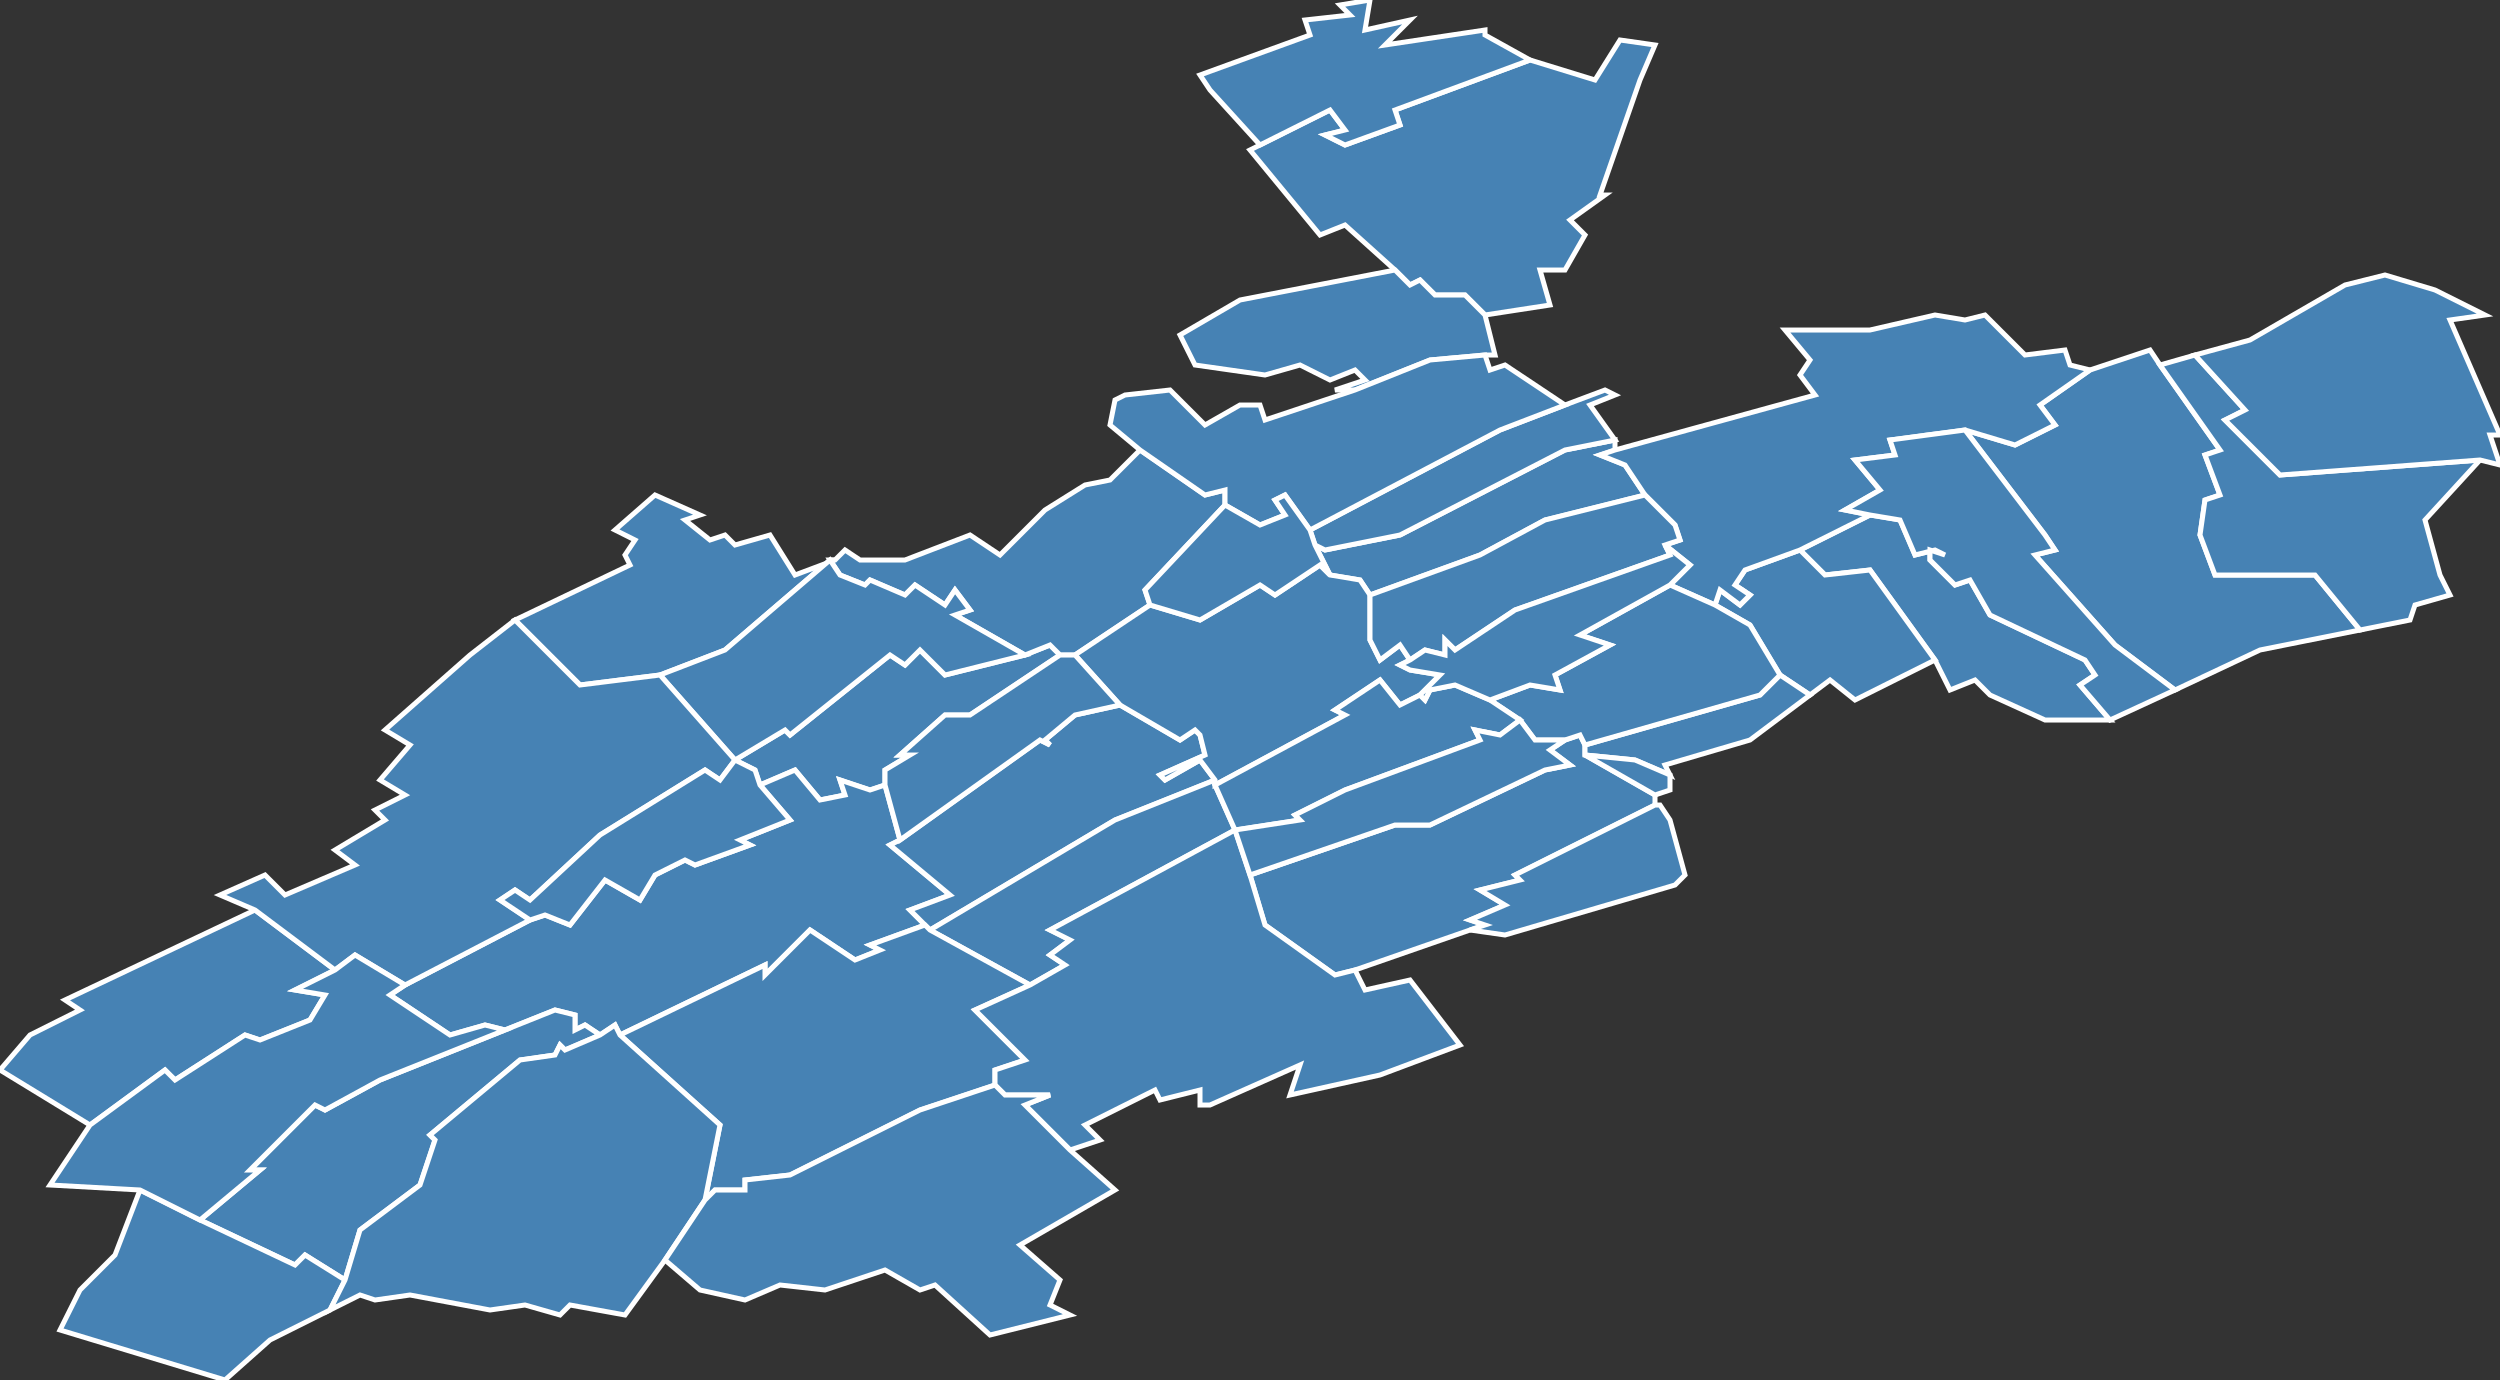 <?xml version="1.0" encoding="utf-8"?>
<svg version="1.1" id="svgmap" xmlns="http://www.w3.org/2000/svg" xmlns:xlink="http://www.w3.org/1999/xlink" x="0px" y="0px" width="100%" height="100%" viewBox="0 0 500 276">
<rect x="0" y="0" width="500" height="276" fill="#333333" stroke="none"/>
<polygon points="177,157 174,158 168,156 169,159 164,160 159,154 152,157 151,154 147,152 147,152 157,146 158,147 178,131 181,133 184,130 189,135 205,131 210,129 212,131 194,143 189,143 180,151 182,151 177,154 177,157" id="51087" class="commune" fill="steelblue" stroke-width="1" stroke="white" geotype="commune" geoname="Breuvery-sur-Coole" code_insee="51087" code_canton="5105"/><polygon points="180,168 178,169 190,179 182,182 185,185 174,189 176,190 171,192 162,186 153,195 153,193 124,207 123,205 120,207 117,205 115,206 115,203 111,202 101,206 97,205 90,207 78,199 81,197 106,184 109,183 114,185 121,176 128,180 131,175 137,172 139,173 150,169 148,168 158,164 152,157 159,154 164,160 169,159 168,156 174,158 177,157 180,168" id="51099" class="commune" fill="steelblue" stroke-width="1" stroke="white" geotype="commune" geoname="Bussy-Lettrée" code_insee="51099" code_canton="5105"/><polygon points="185,185 182,182 190,179 178,169 180,168 208,148 210,149 209,148 215,143 224,141 236,148 239,146 240,147 241,151 232,155 233,156 240,152 243,156 223,164 186,186 185,185" id="51106" class="commune" fill="steelblue" stroke-width="1" stroke="white" geotype="commune" geoname="Cernon" code_insee="51106" code_canton="5105"/><polygon points="103,124 126,113 125,111 127,108 123,106 131,99 140,103 137,104 142,108 145,107 147,109 154,107 159,115 167,112 166,112 145,130 132,135 116,137 103,124" id="51146" class="commune" fill="steelblue" stroke-width="1" stroke="white" geotype="commune" geoname="Cheniers" code_insee="51146" code_canton="5105"/><polygon points="331,159 331,161 303,175 304,176 296,178 301,181 294,184 297,185 294,186 271,194 267,195 253,185 250,175 279,165 286,165 309,154 314,153 310,150 313,148 316,147 317,149 317,151 331,159" id="51148" class="commune" fill="steelblue" stroke-width="1" stroke="white" geotype="commune" geoname="Cheppes-la-Prairie" code_insee="51148" code_canton="5105"/><polygon points="323,88 323,90 320,91 325,93 329,99 309,104 296,111 274,119 272,116 266,115 263,109 265,110 280,107 313,90 323,88" id="51149" class="commune" fill="steelblue" stroke-width="1" stroke="white" geotype="commune" geoname="Chepy" code_insee="51149" code_canton="5105"/><polygon points="247,166 210,186 214,188 210,191 213,193 206,197 186,186 223,164 243,156 243,157 247,166" id="51178" class="commune" fill="steelblue" stroke-width="1" stroke="white" geotype="commune" geoname="Coupetz" code_insee="51178" code_canton="5105"/><polygon points="472,126 452,130 435,138 423,129 407,111 411,110 409,107 393,86 403,89 411,85 408,81 418,74 430,70 432,73 444,90 441,91 444,99 441,100 440,107 443,115 463,115 472,126" id="51179" class="commune" fill="steelblue" stroke-width="1" stroke="white" geotype="commune" geoname="Coupéville" code_insee="51179" code_canton="5105"/><polygon points="409,144 398,139 395,136 390,138 387,132 374,114 365,115 360,110 374,103 380,104 383,111 387,110 389,111 386,110 386,112 391,117 394,116 398,123 417,132 419,135 416,137 422,144 409,144" id="51208" class="commune" fill="steelblue" stroke-width="1" stroke="white" geotype="commune" geoname="Dampierre-sur-Moivre" code_insee="51208" code_canton="5105"/><polygon points="186,186 206,197 195,202 205,212 199,214 199,217 184,222 158,235 149,236 149,238 143,238 141,240 144,225 124,207 153,193 153,195 162,186 171,192 176,190 174,189 185,185 186,186" id="51212" class="commune" fill="steelblue" stroke-width="1" stroke="white" geotype="commune" geoname="Dommartin-Lettrée" code_insee="51212" code_canton="5105"/><polygon points="230,121 215,131 212,131 210,129 205,131 191,123 194,122 191,118 189,121 183,117 181,119 174,116 173,117 168,115 166,112 167,112 169,110 172,112 181,112 194,107 200,111 209,102 217,97 222,96 228,90 241,99 245,98 245,101 229,118 230,121" id="51227" class="commune" fill="steelblue" stroke-width="1" stroke="white" geotype="commune" geoname="Écury-sur-Coole" code_insee="51227" code_canton="5105"/><polygon points="250,30 252,29 266,22 269,26 265,27 269,29 280,25 279,22 306,12 319,16 324,8 331,9 328,16 320,39 321,39 314,44 317,47 313,54 308,54 310,61 297,63 293,59 287,59 284,56 282,57 279,54 269,45 264,47 250,30" id="51231" class="commune" fill="steelblue" stroke-width="1" stroke="white" geotype="commune" geoname="Épine" code_insee="51231" code_canton="5105"/><polygon points="206,197 213,193 210,191 214,188 210,186 247,166 247,166 250,175 253,185 267,195 271,194 273,198 282,196 292,209 276,215 258,219 260,213 242,221 240,221 240,218 232,220 231,218 217,225 220,228 214,230 205,221 210,219 201,219 199,217 199,214 205,212 195,202 206,197" id="51244" class="commune" fill="steelblue" stroke-width="1" stroke="white" geotype="commune" geoname="Faux-Vésigneul" code_insee="51244" code_canton="5105"/><polygon points="387,132 371,140 366,136 362,139 356,135 350,125 343,121 344,118 348,121 350,119 347,117 349,114 360,110 365,115 374,114 387,132" id="51259" class="commune" fill="steelblue" stroke-width="1" stroke="white" geotype="commune" geoname="Francheville" code_insee="51259" code_canton="5105"/><polygon points="496,92 485,104 488,115 490,119 483,121 482,124 472,126 463,115 443,115 440,107 441,100 444,99 441,91 444,90 432,73 439,71 449,82 445,84 456,95 496,92" id="51260" class="commune" fill="steelblue" stroke-width="1" stroke="white" geotype="commune" geoname="Fresne" code_insee="51260" code_canton="5105"/><polygon points="69,256 61,251 59,253 40,244 52,234 50,234 63,221 65,222 76,216 101,206 111,202 115,203 115,206 117,205 120,207 113,210 112,209 111,211 104,212 86,227 87,228 84,237 72,246 69,256" id="51285" class="commune" fill="steelblue" stroke-width="1" stroke="white" geotype="commune" geoname="Haussimont" code_insee="51285" code_canton="5105"/><polygon points="51,182 67,194 59,198 65,199 62,204 52,208 49,207 35,216 33,214 18,225 0,214 6,207 16,202 13,200 51,182" id="51319" class="commune" fill="steelblue" stroke-width="1" stroke="white" geotype="commune" geoname="Lenharrée" code_insee="51319" code_canton="5105"/><polygon points="243,157 243,156 240,152 233,156 232,155 241,151 240,147 239,146 236,148 224,141 215,131 230,121 240,124 252,117 255,119 264,113 266,115 272,116 274,119 274,128 276,132 280,129 282,132 280,133 282,134 288,135 284,139 280,141 276,136 267,142 269,143 243,157" id="51339" class="commune" fill="steelblue" stroke-width="1" stroke="white" geotype="commune" geoname="Mairy-sur-Marne" code_insee="51339" code_canton="5105"/><polygon points="343,121 334,117 338,113 333,109 336,108 335,105 329,99 325,93 320,91 323,90 363,79 360,75 362,72 357,66 374,66 387,63 393,64 397,63 405,71 413,70 414,73 418,74 408,81 411,85 403,89 393,86 378,88 379,91 371,92 376,98 369,102 374,103 360,110 349,114 347,117 350,119 348,121 344,118 343,121" id="51354" class="commune" fill="steelblue" stroke-width="1" stroke="white" geotype="commune" geoname="Marson" code_insee="51354" code_canton="5105"/><polygon points="500,93 496,92 456,95 445,84 449,82 439,71 450,68 469,57 477,55 487,58 497,63 490,64 500,87 498,87 500,93" id="51371" class="commune" fill="steelblue" stroke-width="1" stroke="white" geotype="commune" geoname="Moivre" code_insee="51371" code_canton="5105"/><polygon points="313,81 321,78 323,79 318,81 323,88 313,90 280,107 265,110 263,109 262,106 300,86 313,81" id="51372" class="commune" fill="steelblue" stroke-width="1" stroke="white" geotype="commune" geoname="Moncetz-Longevas" code_insee="51372" code_canton="5105"/><polygon points="12,266 16,258 23,251 28,238 40,244 59,253 61,251 69,256 66,262 54,268 45,276 12,266" id="51377" class="commune" fill="steelblue" stroke-width="1" stroke="white" geotype="commune" geoname="Montépreux" code_insee="51377" code_canton="5105"/><polygon points="132,135 145,130 166,112 168,115 173,117 174,116 181,119 183,117 189,121 191,118 194,122 191,123 205,131 189,135 184,130 181,133 178,131 158,147 157,146 147,152 132,135" id="51409" class="commune" fill="steelblue" stroke-width="1" stroke="white" geotype="commune" geoname="Nuisement-sur-Coole" code_insee="51409" code_canton="5105"/><polygon points="362,139 350,148 333,153 334,155 327,152 317,151 317,149 352,139 356,135 362,139" id="51415" class="commune" fill="steelblue" stroke-width="1" stroke="white" geotype="commune" geoname="Omey" code_insee="51415" code_canton="5105"/><polygon points="334,117 343,121 350,125 356,135 352,139 317,149 316,147 313,148 307,148 304,144 298,140 306,137 312,138 311,135 322,129 316,127 334,117" id="51436" class="commune" fill="steelblue" stroke-width="1" stroke="white" geotype="commune" geoname="Pogny" code_insee="51436" code_canton="5105"/><polygon points="334,155 334,158 331,159 317,151 327,152 334,155" id="51436" class="commune" fill="steelblue" stroke-width="1" stroke="white" geotype="commune" geoname="Pogny" code_insee="51436" code_canton="5105"/><polygon points="297,6 297,7 306,12 279,22 280,25 269,29 265,27 269,26 266,22 252,29 242,18 240,15 262,7 261,4 270,3 268,1 274,0 273,6 282,4 277,9 297,6" id="51476" class="commune" fill="steelblue" stroke-width="1" stroke="white" geotype="commune" geoname="Saint-Étienne-au-Temple" code_insee="51476" code_canton="5105"/><polygon points="274,119 296,111 309,104 329,99 335,105 336,108 333,109 334,111 303,122 291,130 289,128 289,131 285,130 282,132 280,129 276,132 274,128 274,119" id="51482" class="commune" fill="steelblue" stroke-width="1" stroke="white" geotype="commune" geoname="Saint-Germain-la-Ville" code_insee="51482" code_canton="5105"/><polygon points="393,86 409,107 411,110 407,111 423,129 435,138 422,144 416,137 419,135 417,132 398,123 394,116 391,117 386,112 386,110 389,111 387,110 383,111 380,104 374,103 369,102 376,98 371,92 379,91 378,88 393,86" id="51490" class="commune" fill="steelblue" stroke-width="1" stroke="white" geotype="commune" geoname="Saint-Jean-sur-Moivre" code_insee="51490" code_canton="5105"/><polygon points="337,175 335,177 301,187 294,186 297,185 294,184 301,181 296,178 304,176 303,175 331,161 332,161 334,164 337,175" id="51502" class="commune" fill="steelblue" stroke-width="1" stroke="white" geotype="commune" geoname="Saint-Martin-aux-Champs" code_insee="51502" code_canton="5105"/><polygon points="271,78 267,78 273,76 271,74 266,76 260,73 253,75 239,73 236,67 248,60 279,54 282,57 284,56 287,59 293,59 297,63 299,71 297,71 286,72 271,78" id="51506" class="commune" fill="steelblue" stroke-width="1" stroke="white" geotype="commune" geoname="Saint-Memmie" code_insee="51506" code_canton="5105"/><polygon points="177,157 177,154 182,151 180,151 189,143 194,143 212,131 215,131 224,141 215,143 209,148 210,149 208,148 180,168 177,157" id="51512" class="commune" fill="steelblue" stroke-width="1" stroke="white" geotype="commune" geoname="Saint-Quentin-sur-Coole" code_insee="51512" code_canton="5105"/><polygon points="222,85 223,80 225,79 234,78 241,85 248,81 252,81 253,84 271,78 286,72 297,71 298,74 301,73 313,81 300,86 262,106 257,99 255,100 257,103 252,105 245,101 245,98 241,99 228,90 222,85" id="51525" class="commune" fill="steelblue" stroke-width="1" stroke="white" geotype="commune" geoname="Sarry" code_insee="51525" code_canton="5105"/><polygon points="263,109 266,115 264,113 255,119 252,117 240,124 230,121 229,118 245,101 252,105 257,103 255,100 257,99 262,106 263,109" id="51538" class="commune" fill="steelblue" stroke-width="1" stroke="white" geotype="commune" geoname="Sogny-aux-Moulins" code_insee="51538" code_canton="5105"/><polygon points="133,252 125,263 114,261 112,263 105,261 98,262 82,259 75,260 72,259 66,262 69,256 72,246 84,237 87,228 86,227 104,212 111,211 112,209 113,210 120,207 123,205 124,207 144,225 141,240 133,252" id="51545" class="commune" fill="steelblue" stroke-width="1" stroke="white" geotype="commune" geoname="Sommesous" code_insee="51545" code_canton="5105"/><polygon points="198,267 187,257 184,258 177,254 165,258 156,257 149,260 140,258 133,252 141,240 143,238 149,238 149,236 158,235 184,222 199,217 201,219 210,219 205,221 214,230 223,238 204,249 212,256 210,261 214,263 198,267" id="51555" class="commune" fill="steelblue" stroke-width="1" stroke="white" geotype="commune" geoname="Soudé" code_insee="51555" code_canton="5105"/><polygon points="103,124 116,137 132,135 147,152 147,152 144,156 141,154 120,167 106,180 103,178 100,180 106,184 81,197 71,191 67,194 51,182 44,179 53,175 57,179 71,173 67,170 77,164 75,162 81,159 76,156 82,149 77,146 94,131 103,124" id="51556" class="commune" fill="steelblue" stroke-width="1" stroke="white" geotype="commune" geoname="Soudron" code_insee="51556" code_canton="5105"/><polygon points="247,166 243,157 269,143 267,142 276,136 280,141 284,139 285,140 286,138 291,137 298,140 304,144 300,147 295,146 296,148 269,158 259,163 260,164 247,166 247,166" id="51574" class="commune" fill="steelblue" stroke-width="1" stroke="white" geotype="commune" geoname="Togny-aux-Bœufs" code_insee="51574" code_canton="5105"/><polygon points="28,238 10,237 18,225 33,214 35,216 49,207 52,208 62,204 65,199 59,198 67,194 71,191 81,197 78,199 90,207 97,205 101,206 76,216 65,222 63,221 50,234 52,234 40,244 28,238" id="51594" class="commune" fill="steelblue" stroke-width="1" stroke="white" geotype="commune" geoname="Vassimont-et-Chapelaine" code_insee="51594" code_canton="5105"/><polygon points="147,152 151,154 152,157 158,164 148,168 150,169 139,173 137,172 131,175 128,180 121,176 114,185 109,183 106,184 100,180 103,178 106,180 120,167 141,154 144,156 147,152" id="51595" class="commune" fill="steelblue" stroke-width="1" stroke="white" geotype="commune" geoname="Vatry" code_insee="51595" code_canton="5105"/><polygon points="284,139 288,135 282,134 280,133 282,132 285,130 289,131 289,128 291,130 303,122 334,111 333,109 338,113 334,117 316,127 322,129 311,135 312,138 306,137 298,140 291,137 286,138 285,140 284,139" id="51616" class="commune" fill="steelblue" stroke-width="1" stroke="white" geotype="commune" geoname="Vésigneul-sur-Marne" code_insee="51616" code_canton="5105"/><polygon points="313,148 310,150 314,153 309,154 286,165 279,165 250,175 247,166 260,164 259,163 269,158 296,148 295,146 300,147 304,144 307,148 313,148" id="51648" class="commune" fill="steelblue" stroke-width="1" stroke="white" geotype="commune" geoname="Vitry-la-Ville" code_insee="51648" code_canton="5105"/></svg>